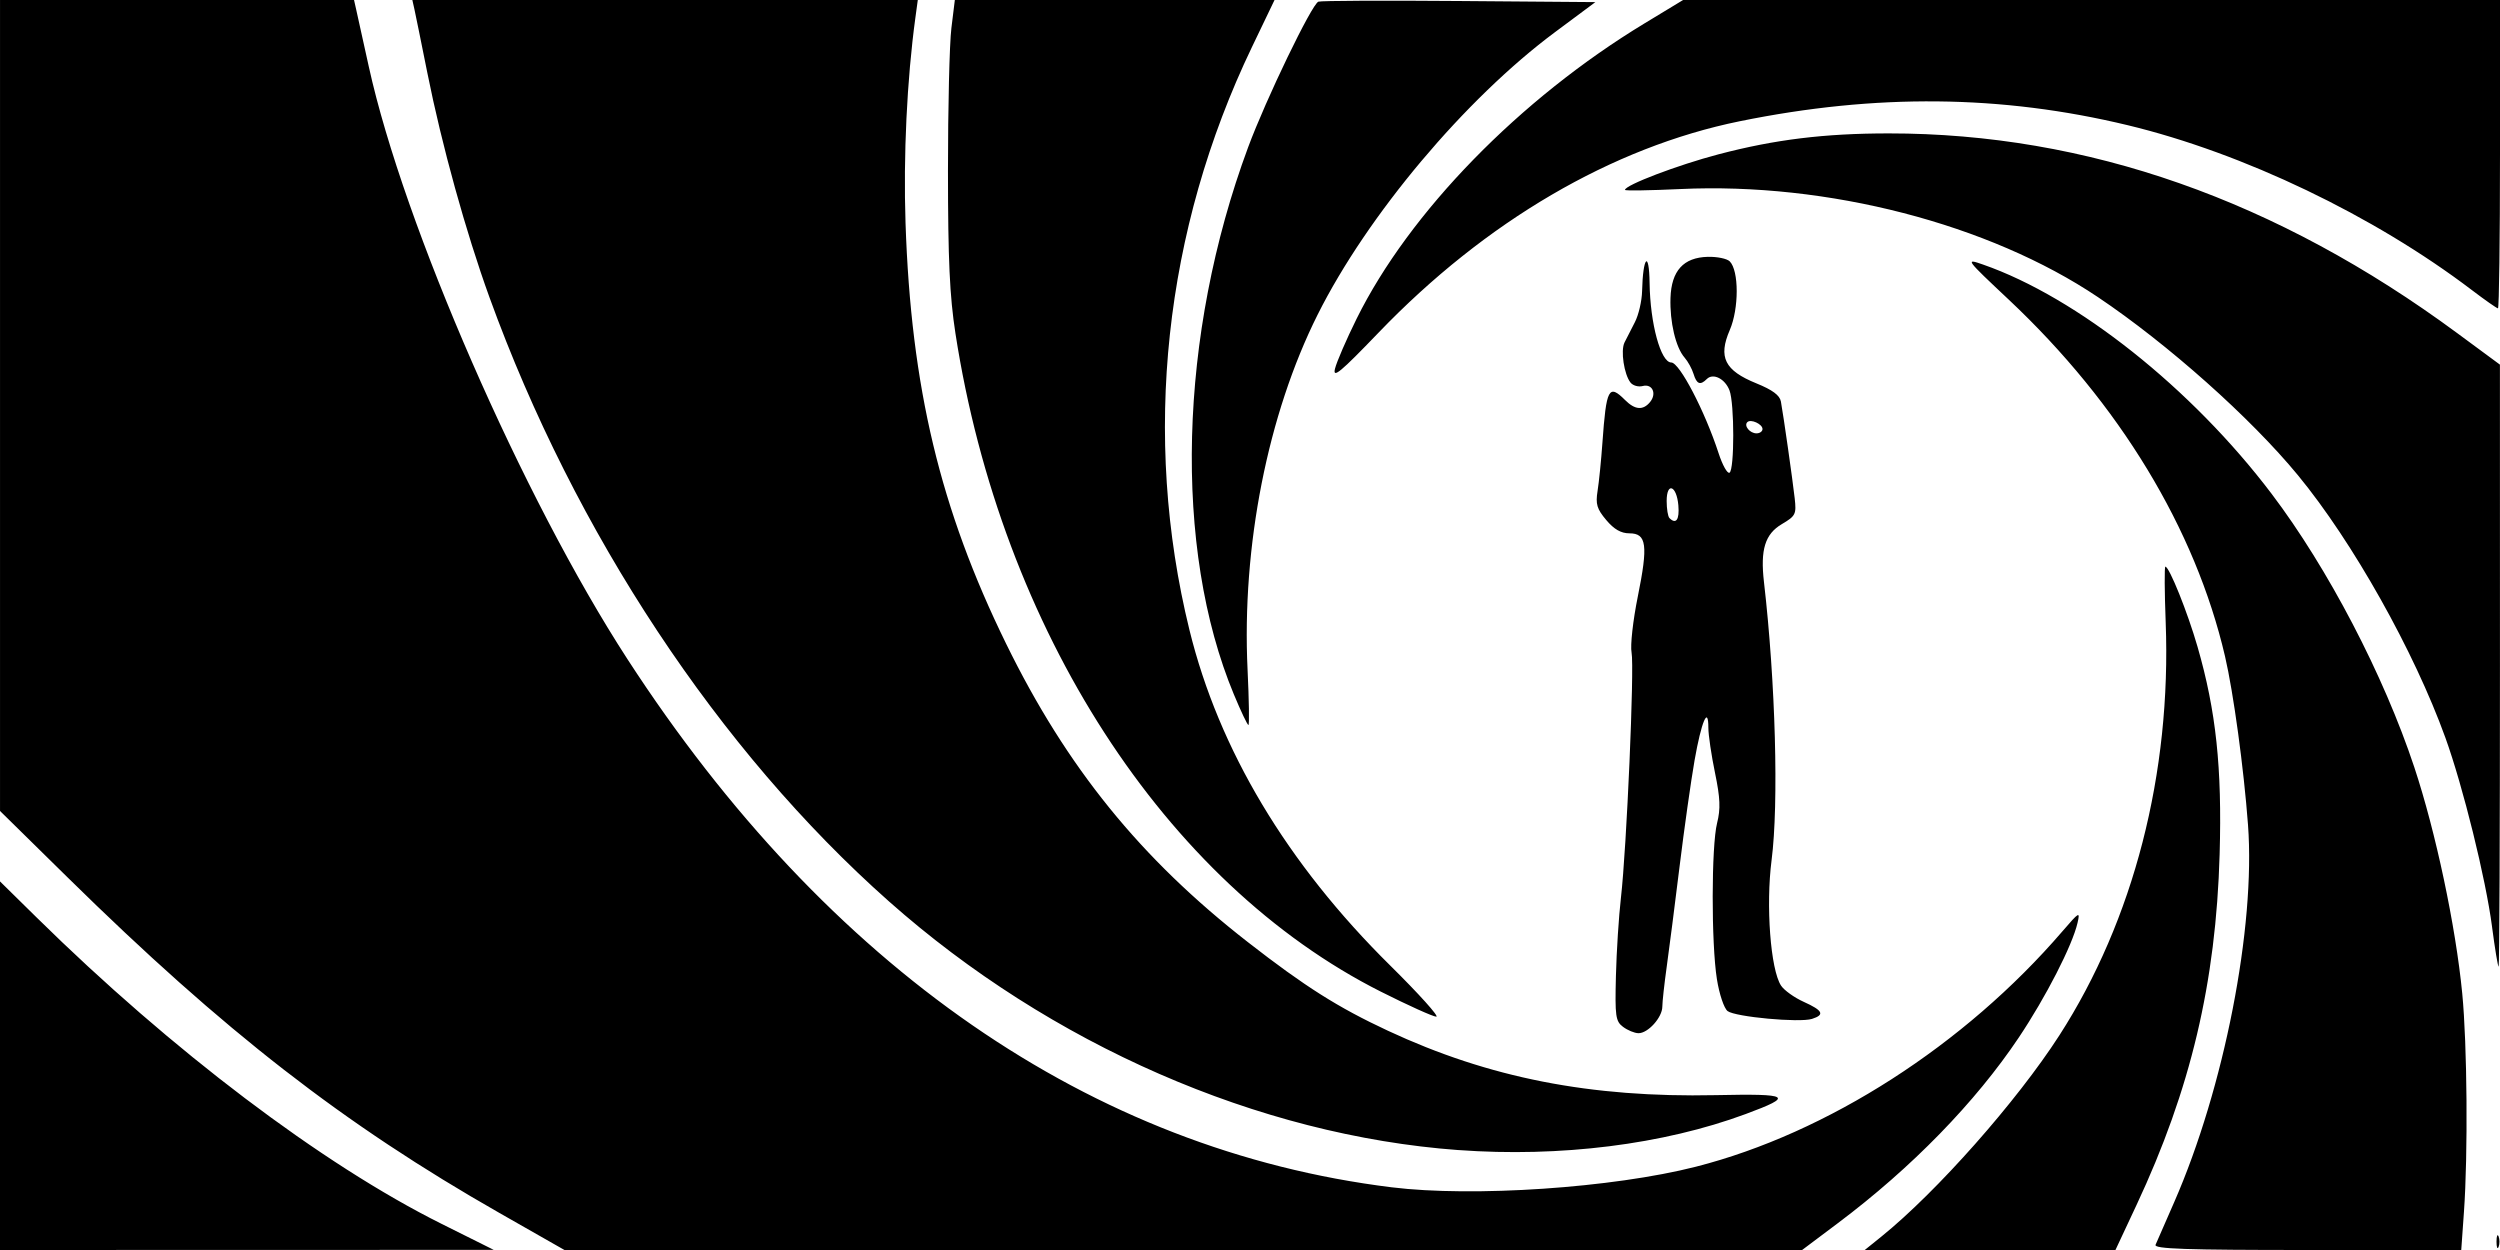 <?xml version="1.0" encoding="UTF-8" standalone="no"?>
<!-- Created with Inkscape (http://www.inkscape.org/) -->

<svg
   width="158.75mm"
   height="79.376mm"
   viewBox="0 0 158.75 79.376"
   version="1.1"
   id="svg5"
   inkscape:version="1.1.1 (1:1.1+202109281949+c3084ef5ed)"
   sodipodi:docname="backgorund.svg"
   xmlns:inkscape="http://www.inkscape.org/namespaces/inkscape"
   xmlns:sodipodi="http://sodipodi.sourceforge.net/DTD/sodipodi-0.dtd"
   xmlns="http://www.w3.org/2000/svg"
   xmlns:svg="http://www.w3.org/2000/svg">
  <sodipodi:namedview
     id="namedview7"
     pagecolor="#505050"
     bordercolor="#eeeeee"
     borderopacity="1"
     inkscape:pageshadow="0"
     inkscape:pageopacity="0"
     inkscape:pagecheckerboard="0"
     inkscape:document-units="mm"
     showgrid="false"
     inkscape:zoom="0.47393378"
     inkscape:cx="186.73495"
     inkscape:cy="374.52489"
     inkscape:window-width="1366"
     inkscape:window-height="704"
     inkscape:window-x="0"
     inkscape:window-y="27"
     inkscape:window-maximized="1"
     inkscape:current-layer="layer1" />
  <defs
     id="defs2" />
  <g
     inkscape:label="Calque 1"
     inkscape:groupmode="layer"
     id="layer1"
     transform="translate(-33.396,-140.076)">
    <path
       style="fill:#000000;stroke-width:0.265"
       d="m 33.396,207.748 v -11.702 l 2.315,2.279 c 8.599,8.466 18.136,15.682 25.729,19.468 l 3.309,1.65 -15.677,0.004 -15.677,0.004 z m 31.714,9.351 c -9.881,-5.628 -17.475,-11.528 -27.414,-21.3 l -4.299,-4.227 v -25.748 -25.748 h 11.24 11.24 l 0.134,0.595 c 0.074,0.327 0.435,1.965 0.804,3.638 2.215,10.066 9.767,27.365 16.424,37.623 12.72,19.601 29.477,31.183 48.523,33.537 5.171,0.639 14.044,0.039 19.322,-1.307 8.354,-2.13 17.063,-7.724 23.28,-14.953 1.067,-1.24 1.126,-1.273 0.955,-0.529 -0.328,1.427 -2.012,4.713 -3.728,7.276 -2.756,4.117 -6.811,8.279 -11.487,11.788 l -2.273,1.706 H 108.533 69.238 Z m 87.752,1.502 c 3.518,-2.84 8.608,-8.594 11.302,-12.777 4.721,-7.33 7.119,-16.645 6.753,-26.234 -0.074,-1.942 -0.084,-3.532 -0.021,-3.532 0.248,0 1.414,2.905 2.044,5.089 1.177,4.081 1.56,7.68 1.403,13.167 -0.234,8.168 -1.84,14.941 -5.283,22.291 l -1.332,2.844 h -7.959 -7.959 z m 17.412,0.519 c 0.079,-0.182 0.613,-1.402 1.186,-2.712 3.166,-7.234 5.169,-17.467 4.685,-23.945 -0.268,-3.599 -0.926,-8.418 -1.461,-10.714 -1.886,-8.09 -6.706,-16.039 -13.726,-22.64 -2.759,-2.594 -2.789,-2.635 -1.642,-2.235 5.981,2.085 13.259,7.865 18.325,14.555 3.58,4.728 7.129,11.529 9.066,17.374 1.358,4.1 2.627,10.087 3.041,14.356 0.315,3.241 0.369,10.2 0.109,13.87 l -0.172,2.422 h -9.778 c -7.723,0 -9.748,-0.07 -9.634,-0.331 z m 21.65,-0.198 c 0,-0.364 0.06,-0.513 0.133,-0.331 0.073,0.182 0.073,0.48 0,0.661 -0.073,0.182 -0.133,0.033 -0.133,-0.331 z m -65.923,-5.816 c -12.68,-0.928 -25.918,-6.711 -36.164,-15.798 -10.801,-9.578 -19.939,-23.398 -25.358,-38.346 -1.497,-4.129 -3.03,-9.669 -3.946,-14.256 -0.378,-1.892 -0.747,-3.707 -0.82,-4.035 l -0.133,-0.595 H 75.628 91.676 l -0.153,1.124 c -0.536,3.93 -0.768,8.772 -0.626,13.031 0.35,10.44 2.197,18.166 6.388,26.723 3.847,7.854 8.537,13.642 15.353,18.949 3.619,2.818 5.719,4.146 8.895,5.627 6.41,2.989 12.86,4.257 20.803,4.088 4.763,-0.101 5.007,0.052 1.909,1.2 -5.22,1.935 -11.794,2.759 -18.246,2.286 z m 10.457,-7.825 c -0.472,-0.357 -0.516,-0.669 -0.451,-3.233 0.04,-1.561 0.182,-3.79 0.317,-4.954 0.363,-3.139 0.863,-14.647 0.677,-15.579 -0.089,-0.447 0.087,-2.035 0.395,-3.555 0.662,-3.269 0.564,-4.017 -0.528,-4.017 -0.536,0 -0.978,-0.253 -1.476,-0.845 -0.595,-0.707 -0.684,-1.009 -0.549,-1.855 0.089,-0.556 0.227,-1.932 0.307,-3.058 0.246,-3.453 0.399,-3.744 1.435,-2.709 0.629,0.629 1.139,0.673 1.585,0.136 0.447,-0.538 0.155,-1.184 -0.463,-1.023 -0.274,0.072 -0.621,-0.027 -0.773,-0.219 -0.41,-0.52 -0.637,-2.027 -0.383,-2.543 0.122,-0.249 0.418,-0.828 0.657,-1.287 0.239,-0.459 0.447,-1.352 0.461,-1.984 0.05,-2.196 0.448,-2.618 0.476,-0.506 0.035,2.573 0.709,5.044 1.377,5.044 0.523,0 2.135,3.092 3.003,5.757 0.249,0.765 0.562,1.324 0.696,1.241 0.316,-0.196 0.315,-4.392 -0.002,-5.225 -0.282,-0.741 -1.041,-1.122 -1.44,-0.723 -0.417,0.417 -0.643,0.331 -0.842,-0.322 -0.1,-0.327 -0.357,-0.795 -0.571,-1.039 -0.562,-0.641 -0.945,-2.265 -0.894,-3.79 0.058,-1.725 0.823,-2.568 2.369,-2.608 0.592,-0.015 1.219,0.114 1.393,0.288 0.589,0.589 0.59,3 0.003,4.359 -0.747,1.728 -0.327,2.57 1.69,3.388 1.021,0.415 1.484,0.757 1.556,1.153 0.166,0.91 0.744,4.968 0.876,6.146 0.113,1.012 0.059,1.121 -0.813,1.636 -1.071,0.632 -1.377,1.62 -1.138,3.685 0.733,6.345 0.945,14.078 0.484,17.65 -0.373,2.892 -0.068,6.952 0.6,7.972 0.195,0.298 0.844,0.763 1.442,1.032 1.219,0.55 1.35,0.82 0.524,1.082 -0.795,0.252 -4.871,-0.125 -5.359,-0.496 -0.226,-0.172 -0.528,-1.072 -0.68,-2.028 -0.361,-2.271 -0.354,-8.459 0.012,-9.911 0.228,-0.906 0.2,-1.581 -0.132,-3.188 -0.232,-1.121 -0.422,-2.407 -0.422,-2.857 0,-1.45 -0.445,-0.401 -0.877,2.066 -0.229,1.31 -0.658,4.346 -0.953,6.747 -0.295,2.401 -0.661,5.259 -0.814,6.35 -0.153,1.091 -0.278,2.233 -0.279,2.537 -0.002,0.687 -0.913,1.699 -1.52,1.688 -0.249,-0.005 -0.688,-0.186 -0.976,-0.404 z m 3.515,-33.103 c -0.108,-1.278 -0.744,-1.522 -0.744,-0.285 0,0.497 0.079,0.983 0.176,1.08 0.42,0.42 0.643,0.107 0.567,-0.795 z m 5.342,-4.857 c 0,-0.317 -0.746,-0.657 -0.964,-0.439 -0.232,0.232 0.161,0.712 0.583,0.712 0.21,0 0.381,-0.123 0.381,-0.273 z m -24.232,35.727 c -13.7,-6.9 -24.105,-23 -27.017,-41.804 -0.366,-2.363 -0.472,-4.669 -0.474,-10.319 -0.002,-4.002 0.096,-8.08 0.217,-9.062 l 0.219,-1.786 h 10.15 10.15 l -1.429,2.977 c -5.59,11.644 -6.994,24.716 -3.975,37.018 1.866,7.604 6.199,14.846 12.758,21.322 1.805,1.783 3.118,3.241 2.918,3.241 -0.2,0 -1.783,-0.714 -3.516,-1.587 z m 70.558,-4.125 c -0.4,-3.056 -1.842,-8.899 -2.963,-12.003 -1.985,-5.498 -5.885,-12.441 -9.361,-16.664 -3.002,-3.648 -8.264,-8.334 -12.704,-11.314 -6.928,-4.65 -17.172,-7.3 -26.524,-6.861 -1.928,0.09 -3.506,0.115 -3.506,0.054 0,-0.305 3.361,-1.584 5.945,-2.262 3.583,-0.94 6.717,-1.325 10.8,-1.326 12.598,-0.003 24.645,4.23 36.103,12.684 l 2.71,1.999 0.002,19.116 c 0.001,10.514 -0.036,19.116 -0.084,19.116 -0.048,0 -0.236,-1.142 -0.419,-2.538 z m -79.891,-14.744 c -3.869,-9.295 -3.519,-22.824 0.9,-34.747 1.136,-3.065 4.043,-9.088 4.463,-9.25 0.161,-0.062 4.184,-0.081 8.941,-0.042 l 8.649,0.07 -2.565,1.908 c -5.712,4.248 -11.913,11.628 -15.071,17.936 -3.172,6.337 -4.826,14.72 -4.45,22.556 0.092,1.928 0.117,3.506 0.054,3.506 -0.063,0 -0.477,-0.871 -0.92,-1.936 z m 6.418,-20.69 c 0.106,-0.434 0.724,-1.861 1.372,-3.171 3.346,-6.764 10.36,-13.958 18.293,-18.763 l 2.439,-1.478 h 25.937 25.937 v 9.79 c 0,5.384 -0.058,9.79 -0.129,9.79 -0.071,0 -0.815,-0.521 -1.654,-1.158 -6.222,-4.728 -14.52,-8.704 -21.859,-10.473 -8.018,-1.932 -15.982,-2.013 -24.633,-0.251 -8.103,1.651 -16.14,6.354 -22.932,13.419 -2.433,2.531 -2.93,2.942 -2.771,2.294 z"
       id="path854" />
  </g>
</svg>
